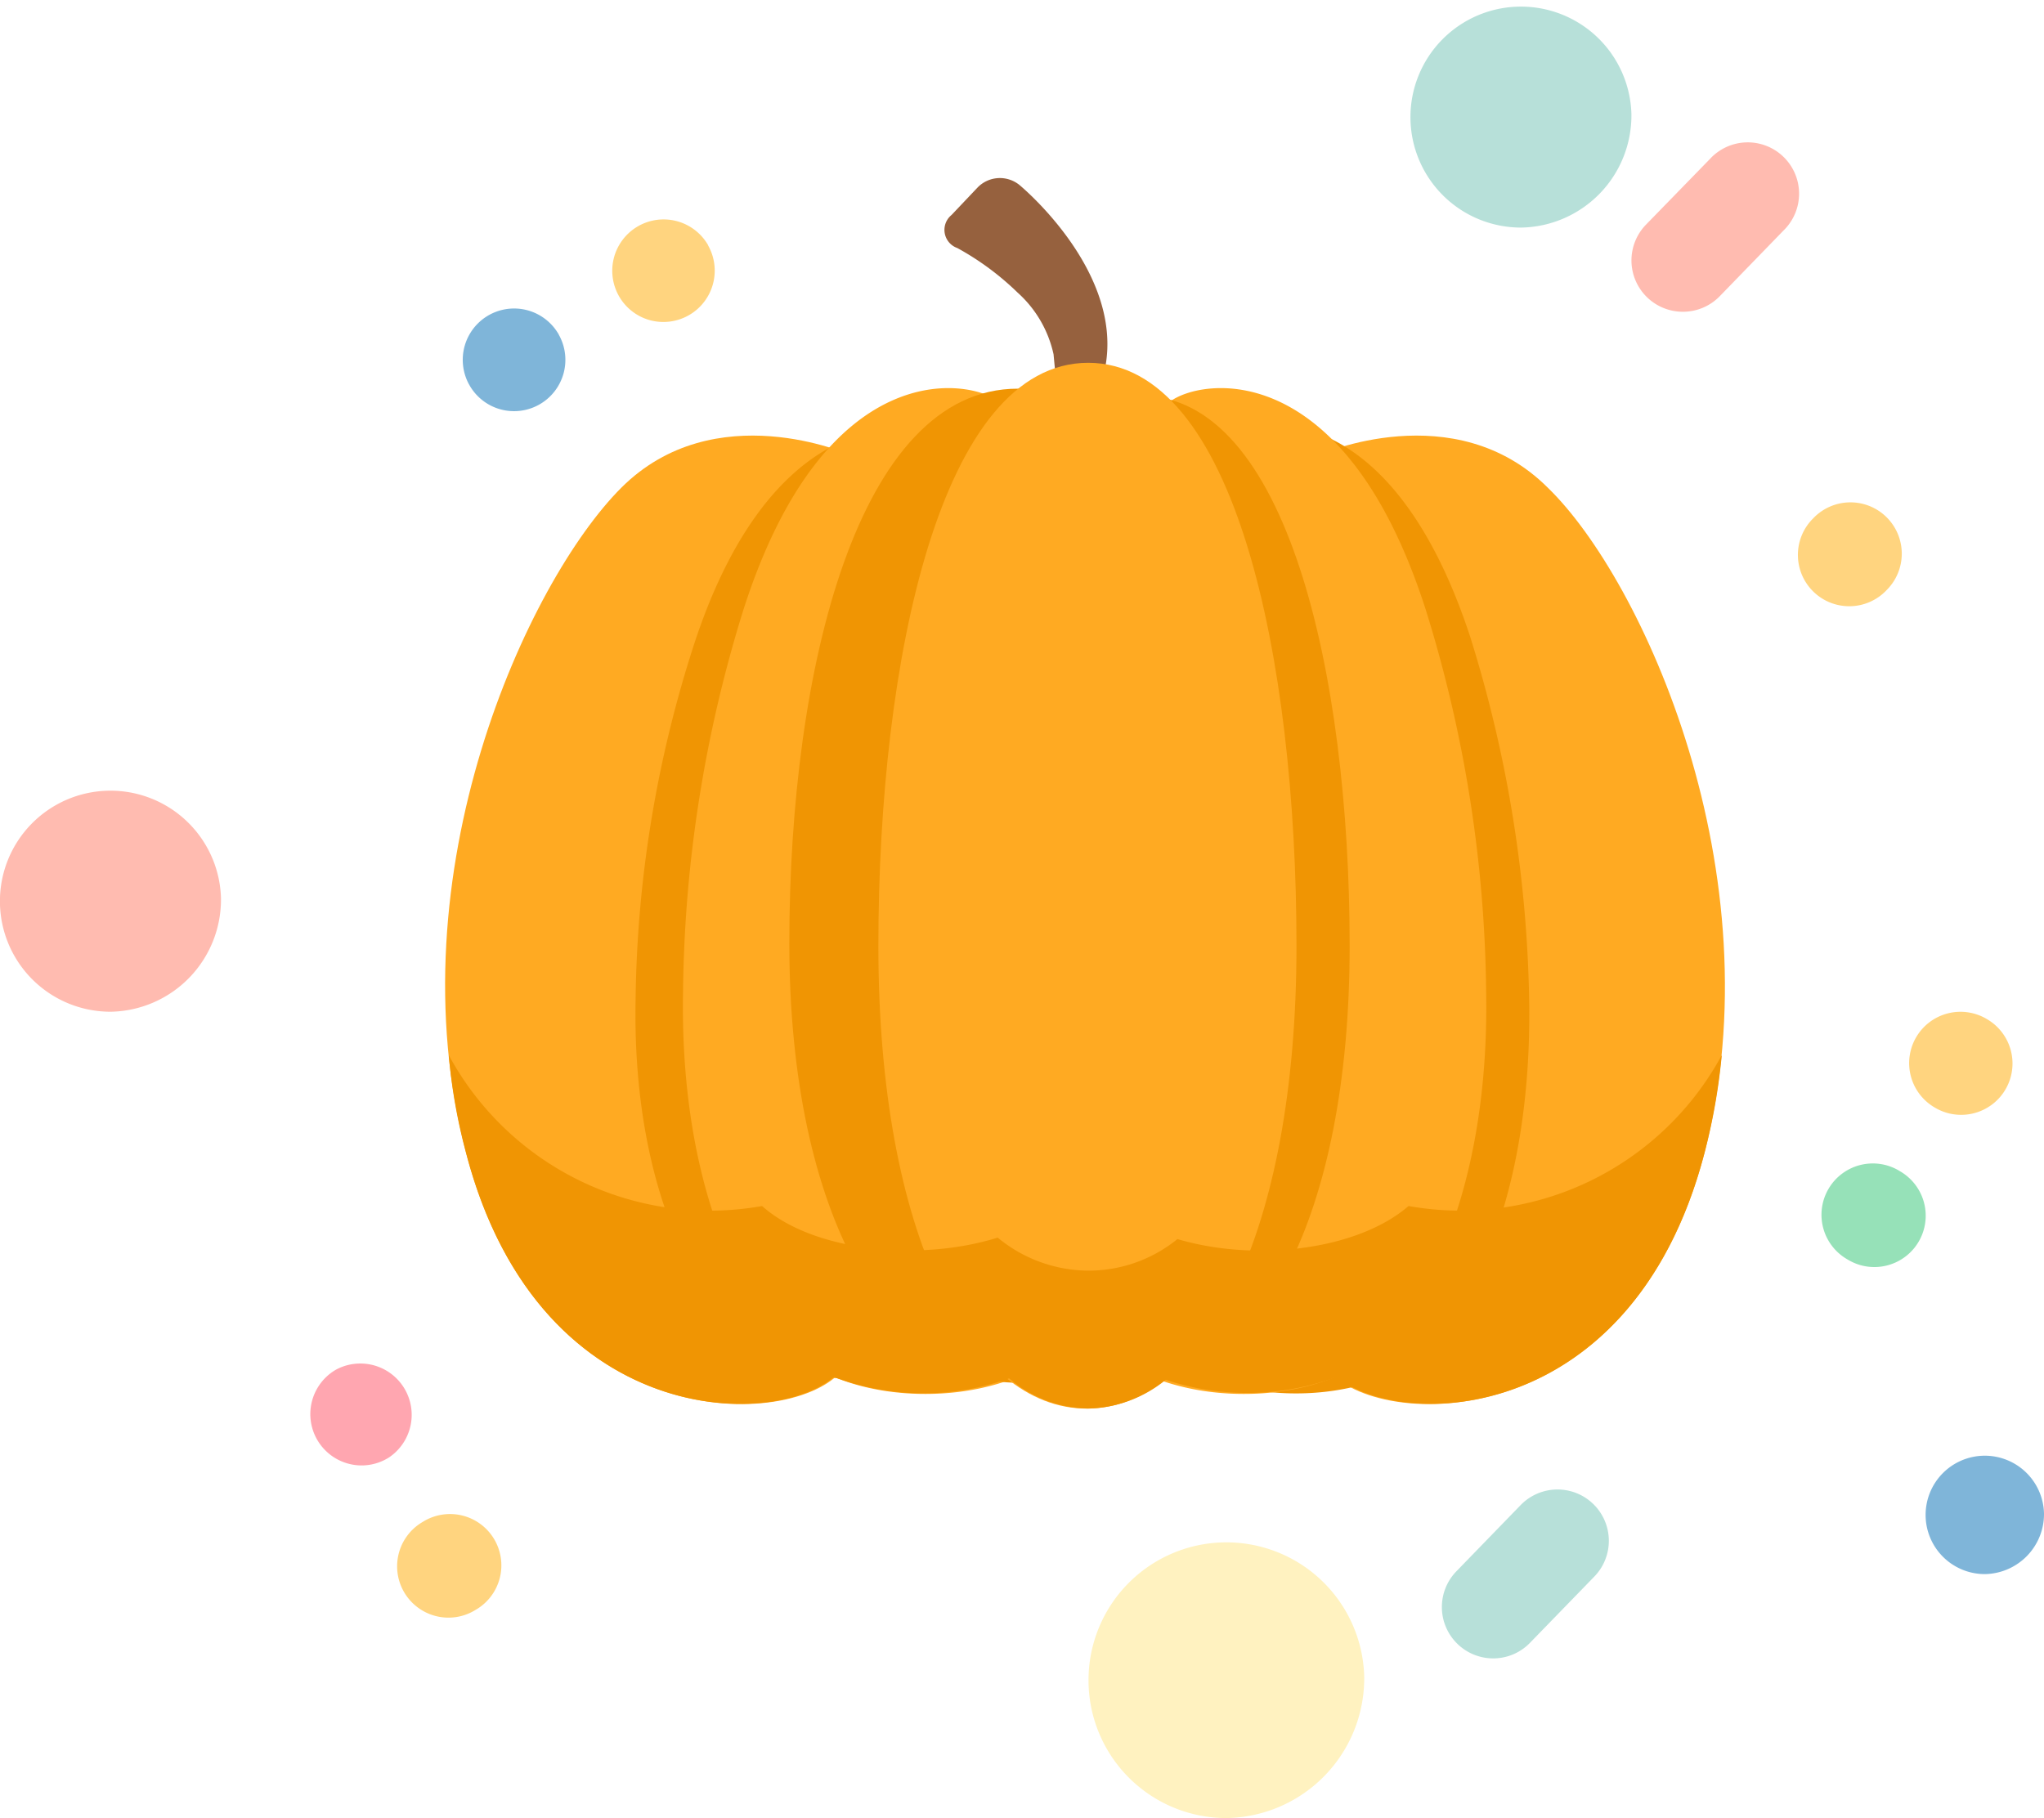 <svg xmlns="http://www.w3.org/2000/svg" width="50.403" height="44.84" viewBox="0 0 50.403 44.84">
  <g id="halloween" transform="translate(13753.482 -7082)">
    <g id="Group_30067" data-name="Group 30067" transform="translate(-13753.482 7082)">
      <g id="Group_30062" data-name="Group 30062" transform="translate(0 0)" opacity="0.5">
        <path id="Path_20574" data-name="Path 20574" d="M338.855,139.3a2.726,2.726,0,1,0-2.724,2.806A2.767,2.767,0,0,0,338.855,139.3Zm0,0" transform="translate(-333.406 -117.153)" fill="#ff7861"/>
        <path id="Path_20576" data-name="Path 20576" d="M236.047,38.964a3.4,3.4,0,1,0-3.4,3.5A3.449,3.449,0,0,0,236.047,38.964Zm0,0" transform="translate(-202.407 2.376)" fill="#ffe581"/>
        <path id="Path_20577" data-name="Path 20577" d="M17.761,437.275a2.725,2.725,0,1,0-2.724,2.807A2.766,2.766,0,0,0,17.761,437.275Zm0,0" transform="translate(22.468 -434.469)" fill="#70c1b3"/>
        <path id="Path_20578" data-name="Path 20578" d="M107.827,246.183a1.266,1.266,0,0,1-.906-2.151l.014-.014a1.266,1.266,0,1,1,1.811,1.769l-.013.014A1.264,1.264,0,0,1,107.827,246.183Zm0,0" transform="translate(-62.226 -231.231)" fill="#fa0"/>
        <path id="Path_20563" data-name="Path 20563" d="M152.961,138.027a1.266,1.266,0,0,1-.654-2.351l.017-.01a1.266,1.266,0,0,1,1.3,2.17l-.017.01A1.261,1.261,0,0,1,152.961,138.027Zm0,0" transform="translate(-144.041 -101.884)" fill="#ff4e61"/>
        <path id="Path_20564" data-name="Path 20564" d="M165.469,159.944a1.266,1.266,0,0,1-.658-2.349l.017-.01a1.266,1.266,0,1,1,1.312,2.165l-.017.01A1.259,1.259,0,0,1,165.469,159.944Zm0,0" transform="translate(-154.408 -120.047)" fill="#fa0"/>
        <path id="Path_20548" data-name="Path 20548" d="M6.185,258.725a1.266,1.266,0,0,1-.908-2.147l1.573-1.621a1.266,1.266,0,1,1,1.817,1.763l-1.574,1.621A1.261,1.261,0,0,1,6.185,258.725Zm0,0" transform="translate(30.635 -217.823)" fill="#70c1b3"/>
        <path id="Path_20580" data-name="Path 20580" d="M133.83,12.647a1.266,1.266,0,0,1-.908-2.147L134.5,8.879a1.266,1.266,0,1,1,1.816,1.763l-1.573,1.621A1.263,1.263,0,0,1,133.83,12.647Zm0,0" transform="translate(-92.335 -4.958)" fill="#ff7861"/>
        <g id="Group_30064" data-name="Group 30064" transform="matrix(0.966, 0.259, -0.259, 0.966, 12.57, 4.334)">
          <path id="Path_20554" data-name="Path 20554" d="M1.28,2.546A1.266,1.266,0,0,0,2.186.4L2.172.381A1.266,1.266,0,0,0,.361,2.15l.013.014A1.264,1.264,0,0,0,1.28,2.546Zm0,0" transform="translate(2.989 0)" fill="#fa0"/>
          <path id="Path_20555" data-name="Path 20555" d="M1.28,2.546A1.266,1.266,0,0,0,2.188.4L2.174.384A1.266,1.266,0,0,0,.358,2.148l.014.014A1.262,1.262,0,0,0,1.28,2.546Zm0,0" transform="translate(0 3.078)" fill="#006cb4"/>
        </g>
        <path id="Path_20617" data-name="Path 20617" d="M59.273,273.468a1.46,1.46,0,1,0-1.459,1.5A1.481,1.481,0,0,0,59.273,273.468Zm0,0" transform="translate(-8.87 -236.145)" fill="#006cb4"/>
        <path id="Path_20618" data-name="Path 20618" d="M275.321,138.028a1.261,1.261,0,0,1-.649-.179l-.017-.01a1.266,1.266,0,0,1,1.3-2.173l.017.01a1.266,1.266,0,0,1-.651,2.352Zm0,0" transform="translate(-226.961 -110.532)" fill="#fa0"/>
        <path id="Path_20619" data-name="Path 20619" d="M262.814,159.945a1.259,1.259,0,0,1-.652-.182l-.017-.01a1.266,1.266,0,1,1,1.307-2.168l.017.01a1.266,1.266,0,0,1-.655,2.35Zm0,0" transform="translate(-216.595 -128.695)" fill="#2dc471"/>
      </g>
    </g>
    <g id="halloween-2" data-name="halloween" transform="translate(-13742.507 7086.389)">
      <path id="Path_20250" data-name="Path 20250" d="M29.218,37.238s-3.33-1.488-5.633.815-5.633,9.5-3.826,16.4c1.842,7.086,8.113,6.838,9.283,5.35C30.174,58.319,29.218,37.238,29.218,37.238Z" transform="translate(-19.241 -30.411)" fill="#fa2"/>
      <path id="Path_20251" data-name="Path 20251" d="M40.289,36.621c-.744-.531-4.287-1.134-6.307,4.854A29.479,29.479,0,0,0,32.494,50.4c-.071,3.826,1.027,6.7,2.516,8.22,1.771,1.842,6.944,1.523,7.582-1.063C43.194,55.009,43.619,39.03,40.289,36.621Z" transform="translate(-27.796 -30.113)" fill="#f09503"/>
      <path id="Path_20252" data-name="Path 20252" d="M43.589,33.794c-.744-.567-4.287-1.169-6.306,5.137a32.732,32.732,0,0,0-1.488,9.424c-.071,4.039,1.027,7.051,2.516,8.68,1.771,1.949,6.944,1.594,7.582-1.1C46.494,53.209,46.919,36.309,43.589,33.794Z" transform="translate(-29.927 -28.278)" fill="#fa2"/>
      <path id="Path_20253" data-name="Path 20253" d="M79.428,37.238s3.33-1.488,5.633.815c2.338,2.268,5.633,9.5,3.862,16.4-1.842,7.086-8.113,6.838-9.283,5.35S79.428,37.238,79.428,37.238Z" transform="translate(-57.866 -30.411)" fill="#fa2"/>
      <path id="Path_20254" data-name="Path 20254" d="M56.8,24.6c0-.39-.071-1.027-.106-1.417a2.865,2.865,0,0,0-.886-1.523,6.858,6.858,0,0,0-1.488-1.1.474.474,0,0,1-.142-.815l.638-.673A.766.766,0,0,1,55.846,19s2.941,2.409,1.984,5S56.8,24.6,56.8,24.6Z" transform="translate(-41.689 -18.832)" fill="#96613e"/>
      <path id="Path_20255" data-name="Path 20255" d="M54.467,47.176c0,6.767-2.516,10.842-5.633,10.842S43.2,53.943,43.2,47.176,44.9,33.5,48.833,33.5C52.8,33.5,54.467,40.409,54.467,47.176Z" transform="translate(-34.711 -28.303)" fill="#f09503"/>
      <path id="Path_20257" data-name="Path 20257" d="M68.631,36.324c.709-.531,4.11-1.134,6.094,4.925a31.762,31.762,0,0,1,1.453,9.105c.035,3.9-.992,6.8-2.409,8.361-1.736,1.878-6.7,1.523-7.334-1.063C65.832,55.031,65.407,38.769,68.631,36.324Z" transform="translate(-49.443 -29.922)" fill="#f09503"/>
      <path id="Path_20258" data-name="Path 20258" d="M64.747,33.794c.744-.567,4.287-1.169,6.307,5.137a32.733,32.733,0,0,1,1.488,9.424c.071,4.039-1.027,7.051-2.516,8.68-1.771,1.949-6.944,1.594-7.582-1.1C61.842,53.209,61.417,36.309,64.747,33.794Z" transform="translate(-46.87 -28.278)" fill="#fa2"/>
      <path id="Path_20259" data-name="Path 20259" d="M63.41,47.57c0,6.732-2.3,10.771-5.173,10.771S53.1,54.3,53.1,47.57,54.659,34,58.273,34C61.851,34,63.41,40.838,63.41,47.57Z" transform="translate(-41.104 -28.626)" fill="#f09503"/>
      <path id="Path_20260" data-name="Path 20260" d="M59.71,46.085c0,7.121-2.3,11.408-5.173,11.408S49.4,53.206,49.4,46.085,50.959,31.7,54.573,31.7,59.71,38.963,59.71,46.085Z" transform="translate(-38.715 -27.141)" fill="#fa2"/>
      <path id="Path_20261" data-name="Path 20261" d="M43.167,83.62c-1.275,1.1-3.791,1.382-5.7.815a3.475,3.475,0,0,1-2.2.779,3.537,3.537,0,0,1-2.232-.815c-1.913.6-4.535.354-5.81-.779A7.32,7.32,0,0,1,19.5,79.9a13.719,13.719,0,0,0,.425,2.409c1.771,6.767,7.547,6.838,9.07,5.527a6.251,6.251,0,0,0,4.322.035,3.055,3.055,0,0,0,1.949.744,3.122,3.122,0,0,0,1.913-.709,6.368,6.368,0,0,0,4.216-.071c1.559,1.311,7.3,1.24,9.07-5.527a14.976,14.976,0,0,0,.425-2.409A7.32,7.32,0,0,1,43.167,83.62Z" transform="translate(-19.408 -58.264)" fill="#f09503"/>
    </g>
  </g>
</svg>
